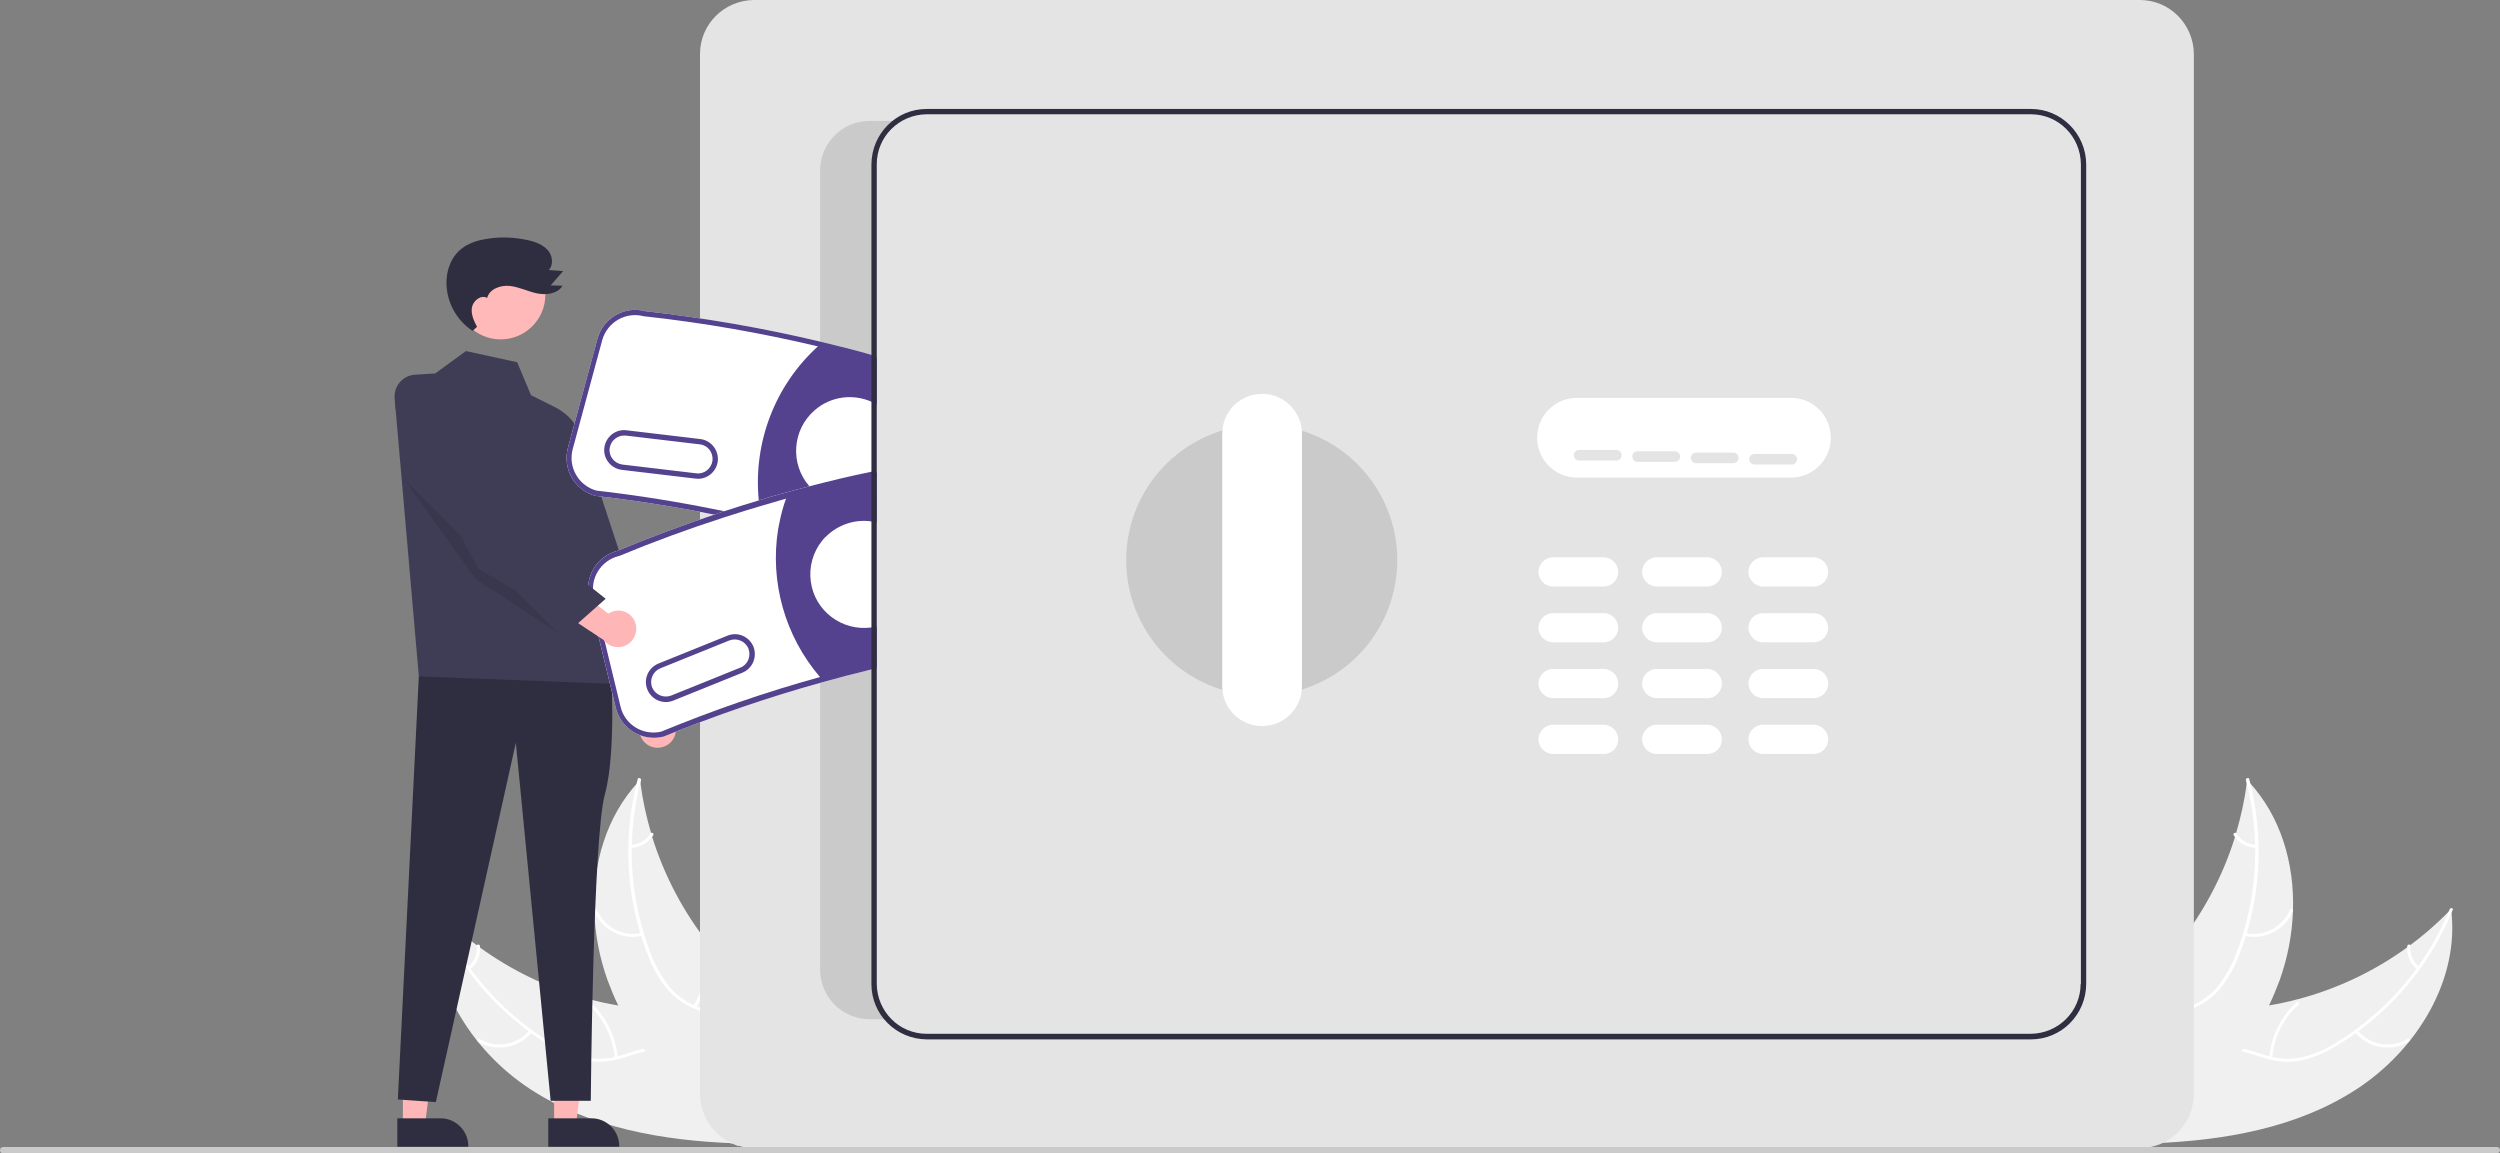 <?xml version="1.0" encoding="utf-8"?>
<!-- Generator: Adobe Illustrator 26.0.1, SVG Export Plug-In . SVG Version: 6.00 Build 0)  -->
<svg version="1.1" id="Layer_1" xmlns="http://www.w3.org/2000/svg" xmlns:xlink="http://www.w3.org/1999/xlink" x="0px" y="0px"
	 viewBox="0 0 940.7 434" style="enable-background:new 0 0 940.7 434;" xml:space="preserve">
<rect x="0" y="0" width="940.7" height="434" fill="#808080" stroke="none"/>
<style type="text/css">
	.st0{fill:#F0F0F0;}
	.st1{fill:#FFFFFF;}
	.st2{fill:#FFB6B6;}
	.st3{fill:#2F2E41;}
	.st4{fill:#3F3D56;}
	.st5{fill:#FFB9B9;}
	.st6{opacity:0.1;enable-background:new    ;}
	.st7{fill:#E4E4E4;}
	.st8{fill:#CACACA;}
	.st9{fill:#54428E;}
</style>
<path class="st0" d="M199.5,409.8c-22.5-14.7-38.9-41.1-35.5-67.7c20.3,21.1,47.4,34.3,76.4,37.3c11.2,1.1,23.8,1.2,31.8,9.2
	c5,5,7.1,12.2,7.2,19.2c0.1,7-1.6,13.9-3.3,20.7l0.4,1.7C249.6,429.2,222,424.5,199.5,409.8z"/>
<path class="st1" d="M164.5,342.1c8.4,20.6,23.1,38,42,49.8c4,2.6,8.4,4.6,13.1,5.8c4.5,1.1,9.3,0.9,13.8-0.5
	c4.2-1.2,8.3-3,12.7-3.1c4.6-0.1,9,1.7,12.1,5c4,4,6.3,9.2,8.3,14.3c2.3,5.7,4.6,11.7,9.2,15.9c0.6,0.5-0.3,1.4-0.8,0.8
	c-8.1-7.4-9-19.2-15.4-27.7c-3-4-7.2-7.1-12.3-7.2c-4.5-0.1-8.8,1.7-13,2.9c-4.3,1.4-8.9,1.8-13.4,1c-4.7-1-9.2-2.8-13.2-5.3
	c-9.3-5.5-17.6-12.4-24.8-20.4c-8.2-9.2-14.8-19.7-19.4-31C163.1,341.7,164.2,341.4,164.5,342.1L164.5,342.1z"/>
<path class="st1" d="M200.2,388.4c-5,6-13.5,7.5-20.3,3.6c-0.7-0.4-0.1-1.4,0.6-1c6.2,3.7,14.2,2.2,18.8-3.4
	C199.9,387,200.7,387.8,200.2,388.4L200.2,388.4z"/>
<path class="st1" d="M231.3,398c-0.6-7.7-4.2-14.8-9.9-20c-0.6-0.5,0.3-1.4,0.8-0.8c5.9,5.4,9.6,12.9,10.2,20.9
	C232.5,398.8,231.4,398.8,231.3,398L231.3,398z"/>
<path class="st1" d="M176.1,363.8c2.4-1.9,3.6-4.8,3.3-7.8c-0.1-0.8,1.1-0.8,1.2,0c0.3,3.3-1.1,6.6-3.7,8.7c-0.2,0.2-0.6,0.2-0.8,0
	C175.9,364.4,175.8,364,176.1,363.8L176.1,363.8z"/>
<path class="st0" d="M240.8,293.3c0.1,0.5,0.1,0.9,0.2,1.4c0.8,6.4,2.2,12.6,4,18.8c0.1,0.5,0.3,1,0.4,1.4
	c4.6,14.8,11.9,28.5,21.5,40.6c3.8,4.8,8,9.3,12.5,13.5c6.2,5.8,13.4,11.5,17.3,18.8c0.4,0.8,0.8,1.5,1.1,2.3l-19.2,39.4
	c-0.1,0.1-0.2,0.1-0.3,0.2l-0.7,1.6c-0.2-0.2-0.5-0.4-0.7-0.6c-0.1-0.1-0.3-0.2-0.4-0.4c-0.1-0.1-0.2-0.2-0.3-0.2
	c0,0-0.1-0.1-0.1-0.1c-0.1-0.1-0.2-0.1-0.2-0.2c-1.4-1.2-2.8-2.4-4.2-3.6c0,0,0,0,0,0c-10.7-9.2-20.7-19.4-28.8-30.7
	c-0.2-0.3-0.5-0.7-0.7-1c-3.6-5.1-6.9-10.6-9.6-16.2c-1.5-3.1-2.8-6.3-4-9.5c-3-8.4-4.7-17.2-5-26.1c-0.6-17.8,4.6-35.5,16.5-48.4
	C240.2,293.9,240.5,293.6,240.8,293.3z"/>
<path class="st1" d="M241.2,293.6c-5.7,21.5-4.4,44.3,3.6,65c1.6,4.5,4,8.7,6.9,12.5c3,3.6,6.9,6.3,11.3,7.9c4.1,1.5,8.4,2.6,12,5.1
	c3.7,2.6,6.1,6.8,6.6,11.3c0.8,5.6-0.5,11.1-2,16.4c-1.6,5.9-3.4,12.1-2.2,18.3c0.1,0.7-1,0.9-1.2,0.2c-2.1-10.8,4.3-20.7,4.4-31.4
	c0-5-1.5-10-5.5-13.2c-3.5-2.8-8-3.9-12.1-5.5c-4.3-1.5-8.2-4-11.3-7.3c-3.1-3.6-5.6-7.7-7.4-12.2c-4.1-10-6.6-20.5-7.5-31.2
	c-1-12.2,0-24.6,3.2-36.5C240.3,292.4,241.4,292.9,241.2,293.6z"/>
<path class="st1" d="M241.8,352.1c-7.6,1.8-15.3-2.2-18.3-9.3c-0.3-0.7,0.8-1.2,1.1-0.5c2.8,6.7,10,10.4,17.1,8.7
	C242.4,350.8,242.6,351.9,241.8,352.1z"/>
<path class="st1" d="M260.9,378.5c4.1-6.5,5.6-14.3,4.2-21.9c-0.1-0.8,1-0.9,1.2-0.2c1.5,7.9-0.1,16-4.4,22.8
	C261.4,379.8,260.5,379.1,260.9,378.5z"/>
<path class="st1" d="M237.4,317.9c3-0.1,5.8-1.7,7.4-4.3c0.4-0.7,1.4,0.1,1,0.7c-1.8,2.8-4.8,4.6-8.2,4.7c-0.3,0-0.6-0.2-0.7-0.5
	C236.9,318.2,237.1,317.9,237.4,317.9L237.4,317.9z"/>
<path class="st0" d="M886.8,409.8c22.5-14.7,38.9-41.1,35.5-67.7c-20.3,21.1-47.4,34.3-76.4,37.3c-11.2,1.1-23.8,1.2-31.8,9.2
	c-5,5-7.1,12.2-7.2,19.2c-0.1,7,1.6,13.9,3.3,20.7l-0.4,1.7C836.7,429.2,864.3,424.5,886.8,409.8z"/>
<path class="st1" d="M921.8,342.1c-8.4,20.6-23.1,38-42,49.8c-4,2.6-8.4,4.6-13.1,5.8c-4.5,1.1-9.3,0.9-13.8-0.5
	c-4.2-1.2-8.3-3-12.7-3.1c-4.6-0.1-9,1.7-12.1,5c-4,4-6.3,9.2-8.3,14.3c-2.3,5.7-4.6,11.7-9.2,15.9c-0.6,0.5,0.3,1.4,0.8,0.8
	c8.1-7.4,9-19.2,15.4-27.7c3-4,7.2-7.1,12.3-7.2c4.5-0.1,8.8,1.7,13,2.9c4.3,1.4,8.9,1.8,13.4,1c4.7-1,9.2-2.8,13.2-5.3
	c9.3-5.5,17.6-12.4,24.8-20.4c8.2-9.2,14.8-19.7,19.4-31C923.3,341.7,922.1,341.4,921.8,342.1L921.8,342.1z"/>
<path class="st1" d="M886.1,388.4c5,6,13.5,7.5,20.3,3.6c0.7-0.4,0.1-1.4-0.6-1c-6.2,3.7-14.2,2.2-18.8-3.4
	C886.5,387,885.6,387.8,886.1,388.4L886.1,388.4z"/>
<path class="st1" d="M855,398c0.6-7.7,4.2-14.8,9.9-20c0.6-0.5-0.3-1.4-0.8-0.8c-5.9,5.4-9.6,12.9-10.2,20.9
	C853.8,398.8,855,398.8,855,398L855,398z"/>
<path class="st1" d="M910.3,363.8c-2.4-1.9-3.6-4.8-3.3-7.8c0.1-0.8-1.1-0.8-1.2,0c-0.3,3.3,1.1,6.6,3.7,8.7c0.2,0.2,0.6,0.2,0.8,0
	C910.5,364.4,910.5,364,910.3,363.8z"/>
<path class="st0" d="M845.6,293.3c-0.1,0.5-0.1,0.9-0.2,1.4c-0.8,6.4-2.2,12.6-4,18.8c-0.1,0.5-0.3,1-0.4,1.4
	c-4.6,14.8-11.9,28.5-21.5,40.6c-3.8,4.8-8,9.3-12.5,13.5c-6.2,5.8-13.4,11.5-17.3,18.8c-0.4,0.8-0.8,1.5-1.1,2.3l19.2,39.4
	c0.1,0.1,0.2,0.1,0.3,0.2l0.7,1.6c0.2-0.2,0.5-0.4,0.7-0.6c0.1-0.1,0.3-0.2,0.4-0.4c0.1-0.1,0.2-0.2,0.3-0.2c0,0,0.1-0.1,0.1-0.1
	c0.1-0.1,0.2-0.1,0.2-0.2c1.4-1.2,2.8-2.4,4.2-3.6c0,0,0,0,0,0c10.7-9.2,20.7-19.4,28.8-30.7c0.2-0.3,0.5-0.7,0.7-1
	c3.6-5.1,6.9-10.6,9.6-16.2c1.5-3.1,2.8-6.3,4-9.5c3-8.4,4.7-17.2,5-26.1c0.6-17.8-4.6-35.5-16.5-48.4
	C846.2,293.9,845.9,293.6,845.6,293.3z"/>
<path class="st1" d="M845.1,293.6c5.7,21.5,4.4,44.3-3.6,65c-1.6,4.5-4,8.7-6.9,12.5c-3,3.6-6.9,6.3-11.3,7.9
	c-4.1,1.5-8.4,2.6-12,5.1c-3.7,2.6-6.1,6.8-6.6,11.3c-0.8,5.6,0.5,11.1,2,16.4c1.6,5.9,3.4,12.1,2.2,18.3c-0.1,0.7,1,0.9,1.2,0.2
	c2.1-10.8-4.3-20.7-4.4-31.4c0-5,1.5-10,5.5-13.2c3.5-2.8,8-3.9,12.1-5.5c4.3-1.5,8.2-4,11.3-7.3c3.1-3.6,5.6-7.7,7.4-12.2
	c4.1-10,6.6-20.5,7.5-31.2c1-12.2,0-24.6-3.2-36.5C846,292.4,844.9,292.9,845.1,293.6z"/>
<path class="st1" d="M844.5,352.1c7.6,1.8,15.3-2.2,18.3-9.3c0.3-0.7-0.8-1.2-1.1-0.5c-2.8,6.7-10,10.4-17.1,8.7
	C843.9,350.8,843.8,351.9,844.5,352.1z"/>
<path class="st1" d="M825.5,378.5c-4.1-6.5-5.6-14.3-4.2-21.9c0.1-0.8-1-0.9-1.2-0.2c-1.5,7.9,0.1,16,4.4,22.8
	C824.9,379.8,825.9,379.1,825.5,378.5z"/>
<path class="st1" d="M848.9,317.9c-3-0.1-5.8-1.7-7.4-4.3c-0.4-0.7-1.4,0.1-1,0.7c1.8,2.8,4.8,4.6,8.2,4.7c0.3,0,0.6-0.2,0.7-0.5
	C849.5,318.2,849.2,317.9,848.9,317.9z"/>
<path class="st2" d="M243.9,280.4c-3.2-1.9-4.3-6.1-2.3-9.3c0.2-0.3,0.4-0.7,0.7-1l-12-21l12.5,0.8l9.5,19.8c2.7,2.7,2.7,7,0,9.7
	C250,281.6,246.5,282,243.9,280.4z"/>
<polygon class="st2" points="151.6,423.5 159.9,423.5 163.9,391.5 151.6,391.5 "/>
<path class="st3" d="M149.5,420.8l16.3,0h0c5.7,0,10.4,4.7,10.4,10.4v0.3l-26.7,0L149.5,420.8z"/>
<polygon class="st2" points="208.5,423.5 216.7,423.5 220.7,391.5 208.5,391.5 "/>
<path class="st3" d="M206.3,420.8l16.3,0h0c5.7,0,10.4,4.7,10.4,10.4v0.3l-26.7,0L206.3,420.8z"/>
<path class="st3" d="M229.8,250c0,0,2.3,32.5-2.2,48.9s-5.3,115.3-5.3,115.3h-15.1l-13.1-134.7l-30.1,135.2l-14.3-1l7.9-159.3
	L229.8,250z"/>
<path class="st4" d="M163.8,140.5l11.5-8.4l19.3,4.2l5.2,12.4l9,4.5c6,3,10.2,8.7,11.1,15.4l12.9,88.8l-75.2-2.9l-9.1-104.6
	c-0.4-4.5,2.9-8.5,7.5-8.9c0.1,0,0.2,0,0.2,0L163.8,140.5z"/>
<polygon class="st4" points="213.6,160.1 220.5,169.4 250.8,261.7 236.6,267.4 213.9,224.4 "/>
<circle class="st5" cx="188.4" cy="110.9" r="16.8"/>
<polygon class="st6" points="151.8,180 179.2,218.1 209.9,238.1 "/>
<path class="st3" d="M179.5,123c-1.2-2.3-2.4-4.9-1.9-7.4s3.4-4.8,5.7-3.5c0.9-3.4,5.1-4.9,8.6-4.5s6.8,2.1,10.2,2.8
	s7.7,0.2,9.6-2.9l-4.5-0.1l4.7-5.4l-5.4-0.4c1.9-2,1.4-5.5-0.4-7.5s-4.6-3.1-7.3-3.7c-5.4-1.2-10.9-1.4-16.3-0.4
	c-2.6,0.4-5,1.2-7.3,2.5c-2.1,1.3-3.9,3.1-5.1,5.3c-1.3,2.4-2,5.2-2.1,7.9c-0.2,7.5,3.5,14.6,9.8,18.8"/>
<path class="st7" d="M805.2,432H283.7c-11.2,0-20.2-9.1-20.3-20.3V20.3c0-11.2,9.1-20.2,20.3-20.3h521.5c11.2,0,20.2,9.1,20.3,20.3
	v391.5C825.4,422.9,816.4,432,805.2,432z"/>
<path class="st1" d="M673.9,179.7h-80.5c-8.3,0-15-6.7-15-15s6.7-15,15-15h80.5c8.3,0,15,6.7,15,15S682.2,179.7,673.9,179.7z"/>
<path class="st1" d="M603.4,220.7h-19c-3,0-5.5-2.5-5.5-5.5s2.5-5.5,5.5-5.5h19c3,0,5.5,2.5,5.5,5.5S606.5,220.7,603.4,220.7z"/>
<path class="st1" d="M682.4,220.7h-19c-3,0-5.5-2.5-5.5-5.5s2.5-5.5,5.5-5.5h19c3,0,5.5,2.5,5.5,5.5S685.5,220.7,682.4,220.7
	L682.4,220.7z"/>
<path class="st1" d="M642.4,220.7h-19c-3,0-5.5-2.5-5.5-5.5s2.5-5.5,5.5-5.5h19c3,0,5.5,2.5,5.5,5.5S645.5,220.7,642.4,220.7z"/>
<path class="st1" d="M603.4,241.7h-19c-3,0-5.5-2.5-5.5-5.5s2.5-5.5,5.5-5.5h19c3,0,5.5,2.5,5.5,5.5S606.5,241.7,603.4,241.7z"/>
<path class="st1" d="M682.4,241.7h-19c-3,0-5.5-2.5-5.5-5.5s2.5-5.5,5.5-5.5h19c3,0,5.5,2.5,5.5,5.5S685.5,241.7,682.4,241.7
	L682.4,241.7z"/>
<path class="st1" d="M642.4,241.7h-19c-3,0-5.5-2.5-5.5-5.5s2.5-5.5,5.5-5.5h19c3,0,5.5,2.5,5.5,5.5S645.5,241.7,642.4,241.7z"/>
<path class="st1" d="M603.4,262.7h-19c-3,0-5.5-2.5-5.5-5.5c0-3,2.5-5.5,5.5-5.5h19c3,0,5.5,2.5,5.5,5.5
	C608.9,260.3,606.5,262.7,603.4,262.7z"/>
<path class="st1" d="M682.4,262.7h-19c-3,0-5.5-2.5-5.5-5.5c0-3,2.5-5.5,5.5-5.5h19c3,0,5.5,2.5,5.5,5.5
	C687.9,260.3,685.5,262.7,682.4,262.7L682.4,262.7z"/>
<path class="st1" d="M642.4,262.7h-19c-3,0-5.5-2.5-5.5-5.5c0-3,2.5-5.5,5.5-5.5h19c3,0,5.5,2.5,5.5,5.5
	C647.9,260.3,645.5,262.7,642.4,262.7z"/>
<path class="st1" d="M603.4,283.7h-19c-3,0-5.5-2.5-5.5-5.5c0-3,2.5-5.5,5.5-5.5h19c3,0,5.5,2.5,5.5,5.5
	C608.9,281.3,606.5,283.7,603.4,283.7z"/>
<path class="st1" d="M682.4,283.7h-19c-3,0-5.5-2.5-5.5-5.5c0-3,2.5-5.5,5.5-5.5h19c3,0,5.5,2.5,5.5,5.5
	C687.9,281.3,685.5,283.7,682.4,283.7L682.4,283.7z"/>
<path class="st1" d="M642.4,283.7h-19c-3,0-5.5-2.5-5.5-5.5c0-3,2.5-5.5,5.5-5.5h19c3,0,5.5,2.5,5.5,5.5
	C647.9,281.3,645.5,283.7,642.4,283.7z"/>
<ellipse transform="matrix(0.16 -0.987 0.987 0.16 190.821 645.783)" class="st8" cx="474.9" cy="210.7" rx="51" ry="51"/>
<path class="st1" d="M474.9,273.2c-8.3,0-15-6.7-15-15v-95c0-8.3,6.7-15,15-15c8.3,0,15,6.7,15,15c0,0,0,0,0,0v95
	C489.9,266.5,483.2,273.2,474.9,273.2z"/>
<path class="st7" d="M608.2,173.3h-14c-1.1,0-2-0.9-2-2s0.9-2,2-2h14c1.1,0,2,0.9,2,2S609.3,173.3,608.2,173.3z"/>
<path class="st7" d="M630.2,173.8h-14c-1.1,0-2-0.9-2-2s0.9-2,2-2h14c1.1,0,2,0.9,2,2S631.3,173.8,630.2,173.8z"/>
<path class="st7" d="M652.2,174.3h-14c-1.1,0-2-0.9-2-2s0.9-2,2-2h14c1.1,0,2,0.9,2,2S653.3,174.3,652.2,174.3z"/>
<path class="st7" d="M674.2,174.8h-14c-1.1,0-2-0.9-2-2s0.9-2,2-2h14c1.1,0,2,0.9,2,2S675.3,174.8,674.2,174.8z"/>
<path class="st8" d="M329.9,370.2c0,5,2,9.8,5.6,13.3h-8.3c-10.2,0-18.6-8.3-18.6-18.6c0,0,0,0,0,0V64.1c0-10.2,8.3-18.6,18.6-18.6
	l0,0h12c-5.8,3.4-9.3,9.5-9.3,16.2L329.9,370.2z"/>
<path class="st8" d="M939.5,434H1.2c-0.7,0-1.2-0.5-1.2-1.2c0-0.7,0.5-1.2,1.2-1.2h938.3c0.7,0,1.2,0.5,1.2,1.2
	C940.7,433.4,940.1,434,939.5,434z"/>
<path class="st1" d="M327.9,133.5c-6.3-1.8-12.7-3.4-19-4.9c-21.8-5.2-43.8-9-66.1-11.5c-7.8-2.1-15.9,2.6-18,10.4l-11.1,41
	c-2.1,7.9,2.5,16,10.4,18.1l0.1,0c14.7,1.7,29.5,4,44.3,7c1.3,0.3,2.6,0.5,4,0.8c4.7,1,9.4,2,14.1,3.1c2.1,0.5,4.1,1,6.2,1.5
	c5.5,1.4,11.1,2.9,16.6,4.4c6.2,1.7,12.3,3.6,18.5,5.6c0.7,0.2,1.3,0.4,2,0.6V134C329.3,133.8,328.6,133.7,327.9,133.5z"/>
<path class="st9" d="M327.9,133.5c-6.3-1.8-12.7-3.4-19-4.9c-21.8-5.2-43.8-9-66.1-11.5c-7.8-2.1-15.9,2.6-18,10.4l-11.1,41
	c-2.1,7.9,2.5,16,10.4,18.1l0.1,0c14.7,1.7,29.5,4,44.3,7c1.3,0.3,2.6,0.5,4,0.8c4.7,1,9.4,2,14.1,3.1c2.1,0.5,4.1,1,6.2,1.5
	c5.5,1.4,11.1,2.9,16.6,4.4c6.2,1.7,12.3,3.6,18.5,5.6c0.7,0.2,1.3,0.4,2,0.6v-2.1c-0.7-0.2-1.3-0.4-2-0.6c-5.7-1.8-11.4-3.5-17-5.1
	c-2.1-0.6-4.2-1.2-6.4-1.8c-3.8-1-7.6-2-11.4-3c-2-0.5-4-1-6.1-1.5c-0.1,0-0.3-0.1-0.5-0.1c-3.4-0.8-6.9-1.6-10.3-2.3
	c-1.3-0.3-2.6-0.6-4-0.8c-15.9-3.3-32-5.9-47.8-7.7c-6.8-1.9-10.7-8.9-8.9-15.6l11.1-41c1.9-6.8,8.9-10.8,15.6-9l0.1,0
	c22,2.4,43.8,6.2,65.3,11.3c0.2,0.1,0.4,0.1,0.7,0.2c6.5,1.6,13,3.2,19.5,5.1c0.7,0.2,1.3,0.4,2,0.6V134
	C329.3,133.8,328.6,133.7,327.9,133.5z"/>
<path class="st9" d="M329.9,135.1v73.4c-0.7-0.2-1.3-0.4-2-0.6c-5.9-1.9-11.8-3.7-17.8-5.3c-5.7-1.6-11.4-3.1-17.2-4.6
	c-2-0.5-4.1-1-6.1-1.5c-0.1-0.4-0.2-0.7-0.2-1.1c-0.4-1.7-0.7-3.5-0.9-5.2c-0.1-0.7-0.2-1.3-0.2-2c-2.1-21.7,6.1-43.2,22.3-57.9
	c0.3-0.3,0.6-0.5,0.9-0.8c6.5,1.5,12.9,3.2,19.3,5C328.6,134.7,329.3,134.9,329.9,135.1z"/>
<path class="st9" d="M263.5,165.2l-27.8-3.3c-4.1-0.5-7.8,2.5-8.3,6.6c-0.5,4.1,2.5,7.8,6.6,8.3l0,0l27.8,3.3
	c4.1,0.5,7.8-2.5,8.3-6.6C270.5,169.4,267.6,165.7,263.5,165.2z M268.1,173.3c-0.4,3-3.1,5.2-6.1,4.8l-27.8-3.3
	c-3-0.4-5.2-3.1-4.8-6.1c0.4-3,3.1-5.1,6.1-4.8l27.8,3.3C266.3,167.5,268.4,170.2,268.1,173.3L268.1,173.3z"/>
<path class="st1" d="M329.9,152.3v34.8c-0.6,0.4-1.3,0.7-2,1c-7.3,3.3-15.9,1.9-21.8-3.5c-0.3-0.2-0.6-0.5-0.8-0.8
	c-0.3-0.3-0.5-0.6-0.8-0.9c-7.3-8.4-6.4-21.2,2-28.5c5.9-5.2,14.3-6.4,21.5-3.2C328.6,151.6,329.3,151.9,329.9,152.3z"/>
<path class="st1" d="M327.9,177.5c-7.9,1.6-15.7,3.5-23.4,5.5c-2.9,0.7-5.8,1.5-8.7,2.3c-3.4,0.9-6.9,1.9-10.3,3
	c-4.4,1.3-8.8,2.7-13.1,4.1c-1.3,0.4-2.5,0.8-3.8,1.3c-12.2,4.1-24.3,8.6-36.1,13.5c-7.9,2-12.7,9.9-10.8,17.8l10,41.3
	c1.9,7.9,9.9,12.8,17.8,10.9l0.1,0c19.6-8,39.6-14.9,59.9-20.5c6.1-1.7,12.2-3.3,18.4-4.8c0.7-0.2,1.3-0.3,2-0.5v-74
	C329.3,177.2,328.6,177.3,327.9,177.5z"/>
<path class="st9" d="M327.9,177.5c-7.9,1.6-15.7,3.5-23.4,5.5c-2.9,0.7-5.8,1.5-8.7,2.3c-3.4,0.9-6.9,1.9-10.3,3
	c-4.4,1.3-8.8,2.7-13.1,4.1c-1.3,0.4-2.5,0.8-3.8,1.3c-12.2,4.1-24.3,8.6-36.1,13.5c-7.9,2-12.7,9.9-10.8,17.8l10,41.3
	c1.9,7.9,9.9,12.8,17.8,10.9l0.1,0c19.6-8,39.6-14.9,59.9-20.5c6.1-1.7,12.2-3.3,18.4-4.8c0.7-0.2,1.3-0.3,2-0.5v-2.1
	c-0.7,0.2-1.3,0.3-2,0.5c-0.5,0.1-1,0.2-1.5,0.4c-5.9,1.4-11.7,2.9-17.5,4.5c-0.1,0-0.3,0.1-0.5,0.1c-20.3,5.6-40.2,12.5-59.6,20.5
	c-6.8,1.6-13.7-2.6-15.3-9.4l-10-41.3c-1.7-6.8,2.5-13.7,9.4-15.4l0.1,0c13-5.4,26.1-10.2,39.4-14.5c1.3-0.4,2.6-0.8,3.8-1.2
	c3.1-1,6.3-2,9.4-2.9c3.3-1,6.6-1.9,9.9-2.9c0.2-0.1,0.4-0.1,0.7-0.2c3.2-0.9,6.5-1.8,9.8-2.6c7.2-1.8,14.5-3.5,21.8-5.1
	c0.7-0.1,1.3-0.3,2-0.4v-2C329.3,177.2,328.6,177.3,327.9,177.5z"/>
<path class="st9" d="M329.9,178.1v72c-0.7,0.1-1.3,0.3-2,0.5c-6.3,1.5-12.5,3.1-18.7,4.9c-0.2-0.3-0.5-0.6-0.7-0.8
	c-13.1-15.3-18.9-35.7-15.7-55.6c0.1-0.3,0.1-0.7,0.2-1c0-0.3,0.1-0.6,0.2-1c0.6-3.3,1.5-6.5,2.6-9.6c0.1-0.4,0.3-0.8,0.4-1.1
	c3-0.8,6.1-1.6,9.2-2.4c7.5-1.9,15.1-3.7,22.7-5.3C328.6,178.4,329.3,178.2,329.9,178.1z"/>
<path class="st9" d="M283.5,243.3c-1.6-3.8-5.9-5.7-9.8-4.1l-26,10.5c-3.8,1.6-5.7,5.9-4.1,9.8c1.6,3.8,5.9,5.7,9.8,4.1l26-10.5
	C283.2,251.5,285,247.2,283.5,243.3z M278.6,251.2l-26,10.5c-2.8,1.1-6-0.2-7.2-3c-1.1-2.8,0.2-6,3-7.2l0,0l26-10.5
	c2.8-1.1,6,0.2,7.2,3C282.7,246.9,281.4,250.1,278.6,251.2z"/>
<path class="st1" d="M329.9,196.5v39.2c-0.7,0.2-1.3,0.3-2,0.4c-11.1,1.5-21.3-6.2-22.8-17.2c-0.8-5.5,0.8-11.2,4.3-15.5
	c0.2-0.3,0.5-0.6,0.7-0.8c0.2-0.3,0.5-0.5,0.8-0.8c4.5-4.4,10.8-6.5,17-5.6C328.6,196.2,329.3,196.3,329.9,196.5z"/>
<path class="st3" d="M327.9,128.3v99.8c0.7-0.2,1.3-0.4,2-0.6v-98.3C329.3,128.9,328.6,128.6,327.9,128.3z M327.9,128.3v99.8
	c0.7-0.2,1.3-0.4,2-0.6v-98.3C329.3,128.9,328.6,128.6,327.9,128.3z M327.9,128.3v99.8c0.7-0.2,1.3-0.4,2-0.6v-98.3
	C329.3,128.9,328.6,128.6,327.9,128.3z M327.9,135.6v115c0.7-0.2,1.3-0.3,2-0.5v-114C329.3,135.9,328.6,135.7,327.9,135.6
	L327.9,135.6z M327.9,135.6v115c0.7-0.2,1.3-0.3,2-0.5v-114C329.3,135.9,328.6,135.7,327.9,135.6L327.9,135.6z M327.9,135.6v115
	c0.7-0.2,1.3-0.3,2-0.5v-114C329.3,135.9,328.6,135.7,327.9,135.6L327.9,135.6z M327.9,135.6v115c0.7-0.2,1.3-0.3,2-0.5v-114
	C329.3,135.9,328.6,135.7,327.9,135.6L327.9,135.6z M327.9,135.6v116c0.7-0.2,1.3-0.3,2-0.5v-115
	C329.3,135.9,328.6,135.7,327.9,135.6L327.9,135.6z M764.2,41H348.7c-11.5,0-20.7,9.3-20.8,20.8v308.5c0,11.5,9.3,20.7,20.8,20.8
	h415.5c11.5,0,20.7-9.3,20.8-20.8V61.8C784.9,50.3,775.6,41,764.2,41L764.2,41z M782.9,370.2c0,10.4-8.4,18.7-18.8,18.8H348.7
	c-10.4,0-18.7-8.4-18.8-18.8V61.8c0-10.4,8.4-18.7,18.8-18.8h415.5c10.4,0,18.7,8.4,18.8,18.8V370.2z M327.9,135.6v114
	c0.7-0.2,1.3-0.3,2-0.5V136.1C329.3,135.9,328.6,135.7,327.9,135.6L327.9,135.6z M327.9,135.6v115c0.7-0.2,1.3-0.3,2-0.5v-114
	C329.3,135.9,328.6,135.7,327.9,135.6L327.9,135.6z M327.9,135.6v115c0.7-0.2,1.3-0.3,2-0.5v-114
	C329.3,135.9,328.6,135.7,327.9,135.6L327.9,135.6z M327.9,135.6v115c0.7-0.2,1.3-0.3,2-0.5v-114
	C329.3,135.9,328.6,135.7,327.9,135.6L327.9,135.6z M327.9,128.3v99.8c0.7-0.2,1.3-0.4,2-0.6v-98.3
	C329.3,128.9,328.6,128.6,327.9,128.3z M327.9,128.3v99.8c0.7-0.2,1.3-0.4,2-0.6v-98.3C329.3,128.9,328.6,128.6,327.9,128.3z"/>
<path class="st2" d="M238.9,233.9c-1.5-3.5-5.5-5.1-8.9-3.6c-0.4,0.2-0.7,0.3-1.1,0.6l-19.2-14.7l-0.9,12.5l18.3,12.1
	c2.3,3,6.6,3.6,9.6,1.3C239.2,240.2,240.1,236.8,238.9,233.9z"/>
<path class="st4" d="M161.6,145l-6.3-3c0,0-10.2,2.9-5.2,16.3l29.9,55.7l36.5,21.4l11.4-10.1l-36.5-28.9L161.6,145z"/>
</svg>
